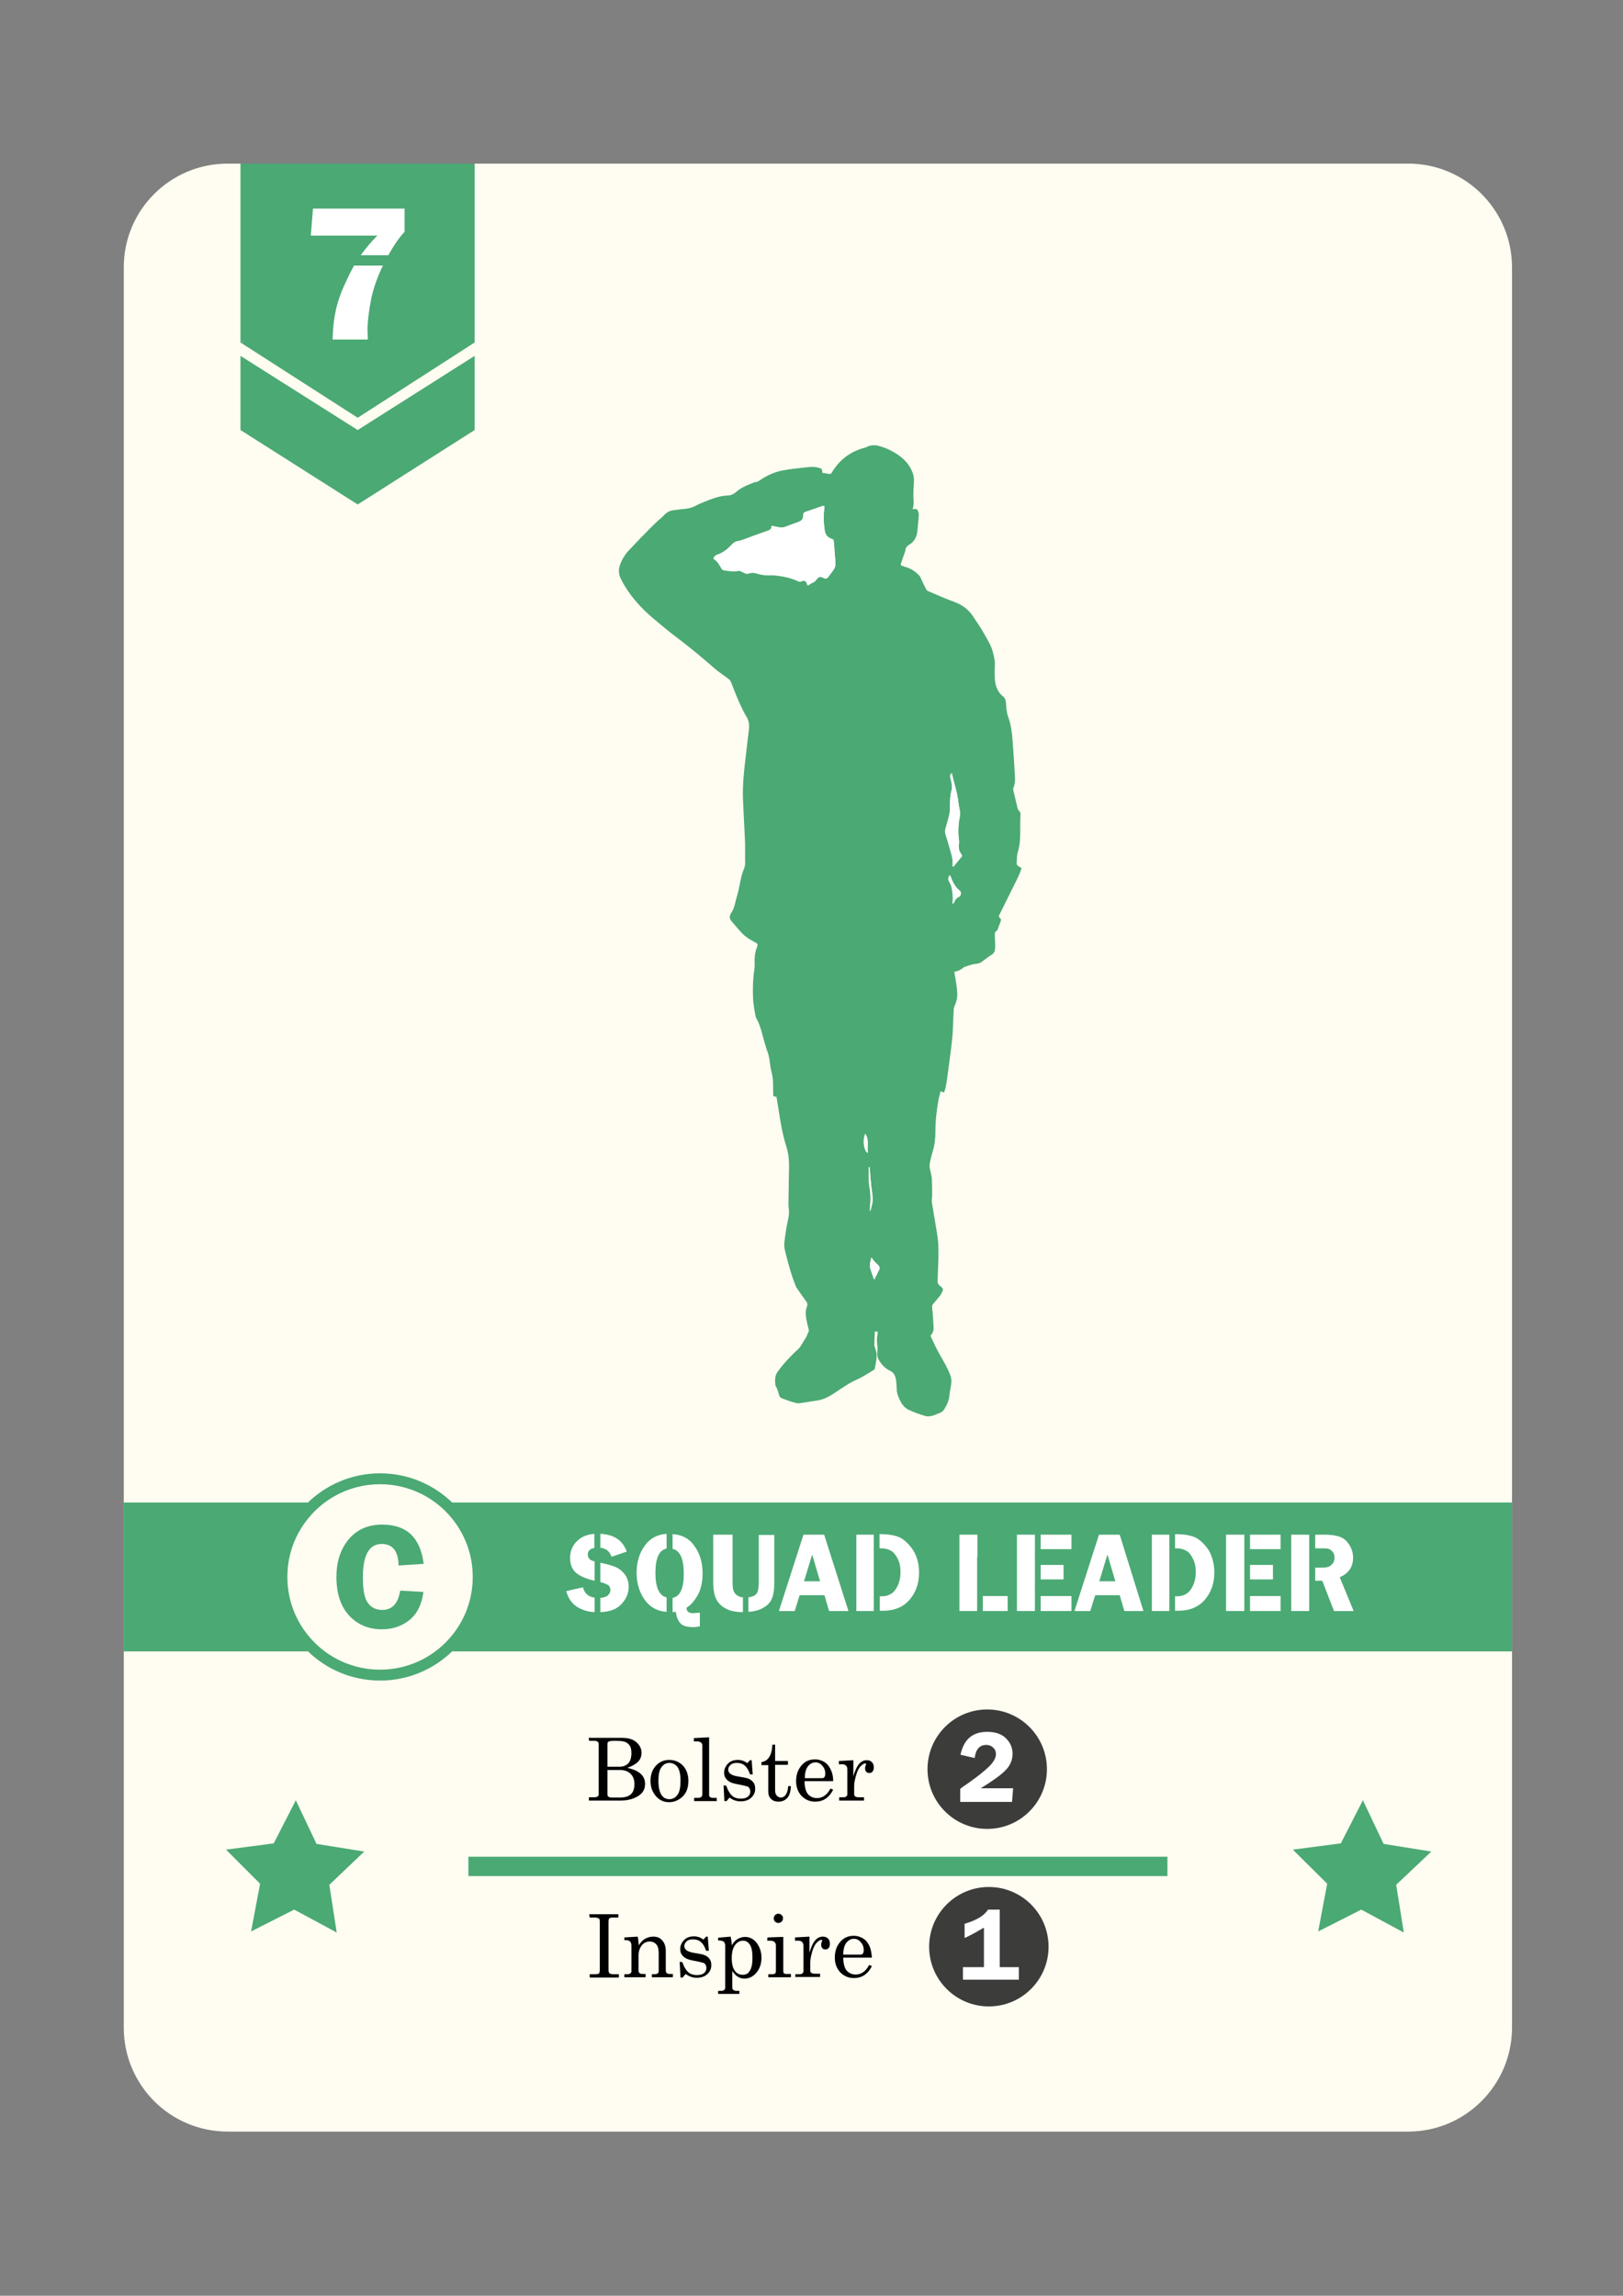 <?xml version="1.0" encoding="utf-8"?>
<!-- Generator: Adobe Illustrator 25.2.1, SVG Export Plug-In . SVG Version: 6.00 Build 0)  -->
<svg version="1.1" id="Layer_1" xmlns="http://www.w3.org/2000/svg" xmlns:xlink="http://www.w3.org/1999/xlink" x="0px" y="0px"
	 viewBox="0 0 595.3 841.9" style="enable-background:new 0 0 595.3 841.9;" xml:space="preserve">
<rect x="0" y="0" width="595.3" height="841.9" fill="#808080" stroke="none"/>
<style type="text/css">
	.st0{fill:#C6C6C6;}
	.st1{fill:#FFFCF1;}
	.st2{fill:#4BA974;}
	.st3{fill:#3C3C3B;}
	.st4{fill:#FFFFFF;}
	.st5{fill:#FFFCF1;stroke:#4BA974;stroke-width:4;stroke-miterlimit:10;}
</style>
<rect x="278.4" y="581.3" class="st0" width="4.2" height="7.2"/>
<path class="st1" d="M516.5,781.7h-433c-21.1,0-38.1-17.1-38.1-38.1V98.2C45.3,77.1,62.4,60,83.5,60h433c21.1,0,38.1,17.1,38.1,38.1
	v645.4C554.6,764.6,537.5,781.7,516.5,781.7z"/>
<rect x="45.3" y="551" class="st2" width="509.3" height="54.6"/>
<polygon class="st2" points="174.1,60 174.1,125.6 131.2,153.2 88.2,125.6 88.2,60 "/>
<polygon class="st0" points="88.5,125.3 89.1,125.3 89.1,125.6 "/>
<rect x="128.9" y="108.6" class="st2" width="4.6" height="24.1"/>
<rect x="171.8" y="680.9" class="st2" width="256.4" height="7.1"/>
<g>
	<path d="M215.9,637.3H228c2.4,0,4.2,0.5,5.4,1.6c1.2,1,1.9,2.3,1.9,3.9c0,1.3-0.4,2.4-1.3,3.3c-0.9,0.9-2.2,1.6-3.9,2.2
		c2.2,0.5,3.8,1.2,4.9,2.2s1.6,2.2,1.6,3.7c0,1.2-0.3,2.2-0.9,3s-1.6,1.6-3.1,2.2c-1.4,0.6-3.1,0.9-4.9,0.9H216v-1.2h1.9
		c0.6,0,1-0.1,1.3-0.3s0.4-0.4,0.4-0.6v-18.5c0-0.4-0.1-0.8-0.4-1s-0.6-0.3-1.1-0.3h-2L215.9,637.3L215.9,637.3z M222.8,647.9h4.4
		c1.3,0,2.4-0.4,3.2-1.2s1.2-2.1,1.2-3.9c0-1.1-0.2-2-0.6-2.6s-0.9-1.1-1.7-1.4c-0.7-0.3-2-0.4-3.8-0.4c-1.3,0-2,0.1-2.3,0.3
		s-0.4,0.5-0.4,1L222.8,647.9L222.8,647.9z M222.8,649.1v8.9c0,0.4,0.1,0.7,0.4,0.9c0.2,0.2,0.7,0.3,1.3,0.3h2.8
		c1.9,0,3.2-0.4,4.1-1.2c0.9-0.8,1.3-2.1,1.3-3.8c0-1.6-0.5-2.8-1.4-3.7s-2.2-1.4-3.8-1.4H222.8z"/>
	<path d="M245.5,645.4c2,0,3.6,0.7,5,2.1c1.3,1.4,2,3.3,2,5.6c0,1.6-0.3,3-0.9,4.1c-0.6,1.1-1.4,2-2.6,2.7s-2.3,1-3.6,1
		c-1.9,0-3.5-0.7-4.8-2.2s-2-3.3-2-5.6s0.7-4.2,2-5.6C241.9,646.1,243.5,645.4,245.5,645.4z M245.5,646.5c-1.2,0-2.1,0.5-2.9,1.6
		s-1.1,2.7-1.1,5s0.4,4,1.1,5.1c0.7,1.1,1.7,1.6,2.9,1.6s2.2-0.5,3-1.6s1.1-2.8,1.1-5.3c0-2.3-0.4-3.9-1.1-4.9
		C247.7,647,246.7,646.5,245.5,646.5z"/>
	<path d="M260.1,637.1v21.2c0,0.3,0.1,0.5,0.3,0.7c0.3,0.2,0.6,0.3,1,0.3h1.5v1.2h-8.3v-1.2h1.5c0.5,0,0.8-0.1,1.1-0.3
		c0.2-0.2,0.4-0.5,0.4-1v-17.8c0-0.5-0.1-0.9-0.4-1.1c-0.4-0.3-0.9-0.5-1.4-0.5h-1.3v-1.2L260.1,637.1z"/>
	<path d="M266.4,654.9c0.6,1.8,1.4,3,2.2,3.7s1.9,1,3.1,1c1.1,0,2-0.2,2.6-0.7s0.9-1.1,0.9-1.9c0-0.4-0.1-0.8-0.3-1.2
		c-0.2-0.3-0.5-0.6-0.9-0.7s-1.4-0.4-3.1-0.7c-1.6-0.3-2.7-0.6-3.3-1c-0.6-0.3-1.1-0.8-1.5-1.4s-0.5-1.3-0.5-2c0-1.1,0.4-2,1.1-2.9
		c0.9-1.1,2.2-1.7,3.9-1.7c1.3,0,2.5,0.4,3.5,1.2l1-1.1h0.6l0.4,5.2h-1c-0.5-1.5-1.1-2.5-1.9-3.2s-1.8-1-2.9-1c-1,0-1.8,0.2-2.3,0.7
		c-0.6,0.5-0.9,1.1-0.9,1.8c0,0.6,0.3,1.1,0.8,1.5s1.5,0.8,3,1c1.7,0.3,2.9,0.5,3.4,0.7c0.9,0.3,1.5,0.8,2,1.4s0.7,1.4,0.7,2.4
		c0,1.3-0.5,2.4-1.5,3.3s-2.3,1.3-3.9,1.3c-1.5,0-2.8-0.5-4-1.4l-1.1,1.3h-0.8l-0.3-5.8L266.4,654.9L266.4,654.9z"/>
	<path d="M283.3,639.8h1v6h4.7v1.4h-4.7v9.4c0,0.8,0.2,1.4,0.6,1.9c0.4,0.4,0.9,0.7,1.5,0.7c0.7,0,1.3-0.3,1.8-1s0.8-1.7,0.9-3.2h1
		c-0.1,2-0.5,3.4-1.3,4.3c-0.8,0.9-1.9,1.4-3.2,1.4c-1.2,0-2.1-0.3-2.8-1c-0.7-0.7-1-1.5-1-2.6v-9.8h-2.5v-1.1
		c1.2-0.2,2-0.7,2.6-1.5C282.8,643.5,283.2,641.9,283.3,639.8z"/>
	<path d="M305.6,653.2h-10.5c0,2.2,0.5,3.8,1.2,4.7c0.9,1,2,1.5,3.4,1.5c2,0,3.7-1.2,4.9-3.5l1,0.4c-1.5,3-3.7,4.4-6.6,4.4
		c-2,0-3.6-0.7-5-2.1c-1.3-1.4-2-3.2-2-5.4c0-2.4,0.7-4.3,2-5.8s2.9-2.2,4.9-2.2c1.4,0,2.6,0.4,3.7,1.1c1,0.7,1.8,1.8,2.3,3.1
		C305.4,650.5,305.6,651.8,305.6,653.2z M295.2,652.1h6.3c0.4,0,0.7-0.1,0.9-0.4s0.3-0.7,0.3-1.3c0-1.2-0.4-2.1-1.1-2.9
		c-0.7-0.8-1.5-1.2-2.5-1.2c-1.1,0-2,0.5-2.8,1.5C295.6,648.7,295.2,650.2,295.2,652.1z"/>
	<path d="M307.7,645.8l5.3-0.3v5.9c0.6-2,1.2-3.4,2-4.4s1.8-1.5,2.9-1.5c0.8,0,1.4,0.2,1.9,0.7s0.7,1.1,0.7,2c0,0.7-0.2,1.2-0.5,1.5
		c-0.3,0.4-0.7,0.5-1.2,0.5s-0.9-0.2-1.1-0.5c-0.3-0.3-0.4-0.7-0.4-1.3c0-0.3,0.1-0.7,0.2-1c0.2-0.3,0.2-0.4,0.2-0.5
		c0-0.2-0.1-0.2-0.3-0.2c-0.4,0-0.9,0.2-1.5,0.8c-0.8,0.7-1.3,1.7-1.7,2.9c-0.6,1.9-0.9,3.4-0.9,4.5v3.1c0,0.3,0.1,0.6,0.4,0.8
		s0.7,0.3,1.3,0.3h1.9v1.2h-9.1v-1.2h1.5c0.5,0,0.9-0.1,1.1-0.3s0.4-0.4,0.4-0.7V649c0-0.7-0.1-1.2-0.5-1.5
		c-0.3-0.3-0.7-0.5-1.3-0.5h-1.3V645.8L307.7,645.8z"/>
</g>
<circle class="st3" cx="362.1" cy="648.8" r="21.9"/>
<g>
	<path class="st4" d="M371.6,655.8l-0.4,5h-19V656c0.6-0.5,1.6-1.2,3.1-2.2c3.5-2.5,6-4.5,7.6-6.1s2.4-3.1,2.4-4.4
		c0-1-0.3-1.8-1-2.4c-0.6-0.6-1.5-1-2.5-1c-2.5,0-3.9,1.6-4.3,4.8l-5.2-1.2c1.2-5.6,4.4-8.4,9.8-8.4c3,0,5.3,0.8,6.9,2.4
		s2.4,3.5,2.4,5.6c0,2.2-0.8,4.3-2.5,6c-1.7,1.8-4.8,4-9.2,6.7L371.6,655.8L371.6,655.8z"/>
</g>
<polygon class="st2" points="123.5,708.7 107.9,700.3 92.1,708.3 95.4,690.8 82.9,678.3 100.4,676 108.5,660.2 116.1,676.2 
	133.6,679 120.8,691.2 "/>
<polygon class="st2" points="514.9,708.7 499.3,700.3 483.5,708.3 486.8,690.8 474.2,678.3 491.8,676 499.9,660.2 507.5,676.2 
	525,679 512.1,691.2 "/>
<polygon class="st2" points="174.1,130.5 174.1,157.7 131.2,185 88.2,157.7 88.2,130.5 131.2,157.7 "/>
<path class="st2" d="M319.9,163.3c0.5,0,1,0,1.5,0c2.2,0.5,4.4,1.3,6.4,2.5c2.4,1.4,4.6,3.1,6,5.6c1,1.7,1.6,3.5,1.4,5.5
	c-0.1,1.8-0.2,3.6-0.2,5.3c0.1,1.4,0.3,2.8-0.2,4.2c0,0.1,0,0.2,0,0.3c0.1,0,0.2,0,0.3,0c1.2-0.2,1.5,0.1,1.8,1.3
	c0.1,0.3,0.1,0.6,0.1,0.9c-0.2,2.1-0.3,4.3-0.6,6.4c-0.3,1.9-1.3,3.6-3,4.5c-0.8,0.5-1.2,1.1-1.3,1.9c-0.1,0.3-0.1,0.6-0.2,0.8
	c-0.5,1.3-0.9,2.7-1.4,4c-0.2,0.5-0.2,0.9,0.4,1c0.5,0.1,1,0.4,1.5,0.5c1.9,0.6,3.5,1.7,4.8,3.1c0.1,0.1,0.2,0.3,0.3,0.4
	c0.7,1.6,1.4,3.1,2.2,4.6c0.1,0.3,0.5,0.6,0.8,0.7c3.2,1.4,6.4,2.8,9.7,4c2.6,1,4.8,2.5,6.4,4.8c1.5,2.2,3,4.4,4.3,6.7
	s2.8,4.6,3.4,7.3c0.3,1.4,0.7,2.8,0.6,4.3c-0.1,1.7-0.1,3.5,0,5.2c0.2,2.5,1,4.7,3,6.3c0.8,0.6,1,1.5,1.1,2.5c0.1,1.7,0.2,3.5,0.8,5
	c1,2.8,1.4,5.7,1.6,8.7c0.3,4,0.6,8,0.8,12c0.1,1.8,0.3,3.6-0.5,5.3c-0.1,0.3-0.1,0.7,0,1c0.5,2.1,1,4.3,1.5,6.4
	c0.1,0.4,0.4,0.9,0.7,1.2c0.3,0.3,0.4,0.6,0.4,1.1c-0.1,1.9-0.1,3.7-0.1,5.6c0,2.7,0,5.3-0.8,8c-0.5,1.4-0.4,3-0.5,4.5
	c0,0.2,0.2,0.5,0.4,0.8c0.1,0.1,0.4,0.2,0.5,0.3c0.9,0.4,1,0.6,0.6,1.5c-0.4,1-0.8,2-1.3,3c-2.2,4.4-4.4,8.9-6.6,13.3
	c-0.2,0.4-0.2,0.7,0.2,1c0.4,0.3,0.5,0.6,0.4,1.1c-0.4,1.1-0.8,2.2-1.2,3.2c-0.1,0.3-0.5,0.5-0.7,0.8c-0.1,0.1-0.3,0.2-0.3,0.4
	c0,1.2,0,2.4,0.1,3.6c0,0.9,0.1,1.9-0.1,2.8c-0.1,0.5-0.4,0.9-0.7,1.3c-0.3,0.3-0.8,0.5-1.1,0.7c-1,0.8-2.1,1.5-3.1,2.3
	c-0.3,0.2-0.7,0.4-1.1,0.5c-0.7,0.2-1.4,0.2-2,0.3c-0.8,0.2-1.6,0.5-2.5,0.8c-0.4,0.1-0.8,0.2-1.1,0.5c-0.9,0.7-1.9,1.3-3.1,1.4
	c0,0,0,0-0.1,0.1c0,0.3,0,0.7,0.1,1.1c0.4,2.2,0.8,4.4,0.9,6.6c0.1,1.6-0.2,3-0.8,4.4c-0.3,0.6-0.5,1.2-0.5,1.9
	c-0.2,3.7-0.2,7.4-0.6,11.1c-0.5,4.7-1.2,9.3-1.8,14c-0.2,1.4-0.4,2.8-0.8,4.2c-0.3,1.1-0.4,1.1-1.4,0.5c0,0-0.1,0-0.2,0
	c-0.2,0.9-0.5,1.8-0.7,2.7c-0.7,3.9-1.2,7.9-1.2,11.9c0,2.4-0.2,4.8-0.9,7.1c-0.4,1.4-0.8,2.9-1.1,4.3c-0.1,0.6-0.2,1.3-0.1,1.9
	c0.2,1.4,0.7,2.8,0.8,4.2c0.1,2,0.1,4,0.1,6c0,0.9-0.2,1.7-0.1,2.6c0.5,3.2,1.1,6.4,1.6,9.6c0.4,2.4,0.8,4.8,0.8,7.2
	c0.1,4.1-0.2,8.1-0.3,12.2c0,0.6,0.2,1,0.6,1.4c0.3,0.2,0.6,0.5,0.9,0.8c0.5,0.4,0.6,0.9,0.3,1.4c-0.3,0.7-0.6,1.3-1.1,1.9
	c-0.8,1-1.6,1.9-2.4,2.9c-0.2,0.2-0.3,0.5-0.3,0.8c0,0.8,0.1,1.5,0.2,2.3c0.1,1.6,0.2,3.1,0.3,4.7c0.1,1.3,0,2.6-1,3.6
	c-0.1,0.1-0.1,0.3,0,0.4c1,2.1,1.9,4.2,3.1,6.3c1.4,2.5,2.9,4.9,3.9,7.5c0.5,1.2,0.7,2.3,0.5,3.6c-0.2,1.5-0.6,3.1-0.7,4.6
	c-0.2,1.7-0.9,3.2-1.8,4.6c-0.4,0.7-1,1.2-1.8,1.5c-0.9,0.3-1.8,0.8-2.7,1c-0.8,0.2-1.7,0.3-2.4,0.1c-2-0.6-4.1-1.3-6-2.2
	c-1.4-0.6-2.4-1.7-3.1-3c-0.8-1.5-1.5-3.1-1.5-4.9c0-0.9-0.1-1.9-0.2-2.8c-0.2-1.6-0.7-3-2.2-3.7c-1.8-0.8-3.1-2.2-4.1-3.9
	c-0.6-1-0.7-2-0.6-3.1c0.1-0.8,0.1-1.6,0-2.3c-0.2-1.4-0.2-2.8,0.1-4.2c0.2-0.8,0-1-1-0.9c-0.1,1.6-0.2,3.2-0.2,4.8
	c0,0.5,0.2,1.1,0.4,1.6c0.1,0.5,0.3,1,0.4,1.5c0.2,1.9-0.3,3.7-0.6,5.6c0,0.2-0.2,0.4-0.3,0.5c-1.4,0.9-2.9,1.8-4.3,2.6
	c-1.4,0.8-3,1.4-4.4,2.2c-2.4,1.4-4.6,3-7,4.5c-1.6,1-3.3,1.7-5.2,2c-1.5,0.2-3,0.5-4.5,0.7c-1.1,0.1-2.2,0.5-3.2,0.2
	c-1.8-0.4-3.5-1.1-5.2-1.7c-0.6-0.2-0.9-0.7-1.1-1.4c-0.2-0.8-0.4-1.5-0.7-2.2c-0.2-0.5-0.6-0.9-0.6-1.4c-0.2-1.6-0.2-3.3,0.8-4.7
	c2.2-3.1,4.9-5.9,7.7-8.5c0.3-0.3,0.6-0.6,0.8-1c0.5-0.8,0.9-1.5,1.4-2.3c0.1-0.2,0.3-0.4,0.4-0.6c0.4-0.7,0.7-1.5,1-2.2
	c0.1-0.2,0.2-0.4,0.2-0.6c-0.2-1-0.5-1.9-0.7-2.9c-0.4-2-0.8-3.9,0-5.9c0.3-0.8,0.1-1.4-0.4-2c-1.1-1.5-2.2-3.1-3.3-4.7
	c-0.2-0.3-0.4-0.6-0.5-1c-1.7-4.2-2.8-8.5-3.9-12.9c-0.2-0.9-0.3-2-0.2-2.9c0.2-1.9,0.5-3.7,0.8-5.6c0.4-2.3,1.2-4.6,0.8-7
	c-0.1-0.6-0.1-1.2-0.1-1.8c0.1-4.1,0.1-8.2,0.2-12.3c0.1-2.8-0.1-5.6-0.9-8.2c-1.5-4.7-2.3-9.5-3-14.3c-0.2-1.4-0.5-2.8-0.7-4.2
	c-1.2-0.1-1.2-0.1-1.2-1.3c0-1.6,0-3.2-0.1-4.8c-0.1-1.3-0.4-2.6-0.7-3.8c-0.5-2.4-0.5-4.9-1.5-7.2c-0.2-0.5-0.3-1.1-0.5-1.6
	c-1.1-3.4-1.6-7-3.4-10.1c-0.1-0.3-0.2-0.6-0.3-0.9c-0.3-1.7-0.6-3.4-0.8-5.1c-0.2-3.2-0.2-6.4,0.1-9.6c0.2-1.6,0.5-3.2,0.4-4.9
	c-0.1-1.6,0.1-3,0.5-4.5c0.2-0.5,0.3-1,0.5-1.5s0-0.8-0.4-1.1c-1.5-0.8-3-1.6-4.3-2.7c-1.8-1.6-3.2-3.5-4.8-5.3
	c-0.8-0.9-0.8-2-0.1-3c0.6-0.9,1-1.9,1.3-3c0.5-2.3,1.3-4.5,1.7-6.8c0.4-2.1,0.8-4.2,1.6-6.2c0.5-1,0.6-2.2,0.5-3.3
	c0-0.7,0-1.4,0-2.2c0-1.3,0-2.5,0-3.8c-0.2-5.7-0.6-11.5-0.8-17.2c-0.1-4.3,0.3-8.6,0.8-12.9c0.5-4,0.9-7.9,1.4-11.9
	c0.2-1.7,0-3.2-0.9-4.7c-1-1.6-1.8-3.4-2.6-5.1c-1.1-2.4-2-4.9-3-7.4c-0.2-0.6-0.6-1.1-1.2-1.5c-1.6-1.2-3.3-2.3-4.8-3.6
	c-4.5-3.9-9-7.7-13.8-11.3c-3.1-2.3-6-4.8-8.9-7.2c-4.8-4.1-8.9-8.7-11.7-14.3c-0.9-1.7-1-3.4-0.4-5.2c0.7-2,1.8-3.8,3.2-5.3
	c2.9-3.1,5.9-6.2,8.9-9.2c1.3-1.3,2.8-2.5,4.1-3.8c0.9-1,2-1.6,3.4-1.8c1.1-0.1,2.2-0.3,3.3-0.4c1.7-0.1,3.4-0.4,5-1.3
	c0.7-0.4,1.6-0.8,2.4-1.1c3-1.2,6-2.5,9.3-2.6c1.1,0,2.1-0.5,2.9-1.2s1.7-1.3,2.6-1.8c1.3-0.7,2.7-1.2,4.1-1.8
	c0.2-0.1,0.5-0.1,0.7-0.1c0.4-0.1,0.8-0.2,1-0.4c2.7-1.9,5.6-3.3,8.9-3.9c2.8-0.5,5.5-0.8,8.3-1.1c1.6-0.2,3.1-0.3,4.7,0.1
	c1.3,0.4,1.4,0.5,1.4,1.8c0,0,0,0.1,0.1,0.1c0.8,0.1,1.7,0.3,2.5,0.4c0.5,0.1,0.7-0.2,0.9-0.5c2.9-4.9,7.2-8,12.8-9.3
	C317.9,163.7,318.9,163.5,319.9,163.3z M261.7,204.9c0.5,0.4,1.1,0.8,1.5,1.3c0.5,0.6,0.9,1.3,1.3,2c0.3,0.5,0.7,0.9,1.2,0.9
	c1.1,0.1,2.2,0.3,3.4,0.4c0.3,0,0.7-0.1,1-0.1c0.4,0,0.8-0.2,1.2-0.1c0.7,0.2,1.3,0.6,2,0.9c0.3,0.1,0.8,0.2,1.1,0.1
	c1-0.3,2-0.4,3-0.1c1.8,0.6,3.6,0.8,5.5,0.7c0.7-0.1,1.4,0,2,0.1c2.7,0.4,5.4,0.9,7.9,2.1c0.4,0.2,0.8,0.2,1.2,0c1-0.5,1.7-0.1,2,1
	c0.1,0.5,0.4,0.6,0.8,0.3c0.3-0.2,0.5-0.5,0.9-0.6c0.9-0.3,1.5-0.9,2-1.6c0.6-0.8,1.3-0.9,2.2-0.4c0.9,0.5,1.4,0.4,2-0.4
	c0.7-0.9,1.5-1.9,2.1-2.9c0.2-0.4,0.4-0.9,0.4-1.4c0-0.9,0-1.7-0.1-2.6c-0.1-2-0.3-4.1-0.5-6.1c0-0.4-0.2-0.7-0.7-0.8
	c-1.5-0.5-2.4-1.5-2.6-3.1c-0.4-2.8-0.5-5.7-0.1-8.5c0.1-0.4-0.1-0.5-0.4-0.5c-0.2,0-0.4,0.1-0.5,0.1c-2,0.7-4.1,1.4-6.1,2.1
	c-0.6,0.2-0.8,0.5-0.8,1.2c0,1.4-0.5,2-1.8,2.5c-1.5,0.6-3.1,1.1-4.6,1.7c-0.9,0.4-1.7,0.4-2.6,0.2c-0.8-0.2-1.7-0.3-2.6-0.5
	c0,1.3-0.8,1.6-1.7,1.9c-2.9,1-5.9,2.1-8.8,3.2c-0.4,0.1-0.9,0.3-1.3,0.4c-1.1,0.1-2,0.5-2.8,1.4c-1.6,1.7-3.4,3.1-5.6,3.8
	C262.2,203.8,261.8,204.3,261.7,204.9z M349.1,283.5c-0.6,0.8-0.7,0.9-0.5,1.7c0.4,1.5,0.8,3.1,0.4,4.6c-0.6,2.1-0.5,4.3-0.6,6.5
	c0,0.8,0,1.6-0.2,2.3c-0.4,1.8-0.9,3.5-1.4,5.2c-0.2,0.7-0.2,1.3,0,2c0.6,2.1,1.3,4.3,1.9,6.4c0.5,1.7,0.9,3.4,0.7,5.1
	c0,0.1,0,0.2,0.1,0.3c0.1,0,0.1,0.1,0.2,0.1c1.1-1.3,2.1-2.6,3.2-3.9c-0.1-0.2-0.2-0.4-0.3-0.6c-0.8-1-1-2.2-0.9-3.5
	c0.1-0.7,0.1-1.4,0-2c-0.4-2.7-0.3-5.4,0.3-8.1c0.2-0.9,0.2-1.8,0-2.7c-0.2-0.9-0.4-1.9-0.5-2.9
	C351.1,290.5,349.9,287.1,349.1,283.5z M349.4,331.4c0,0,0.1,0,0.2,0c0.2-0.2,0.4-0.5,0.5-0.7c0.3-0.9,0.9-1.5,1.7-1.8
	c0.7-0.3,0.9-1.7,0.4-2.1c-1.5-1.2-2.5-2.7-3.1-4.4c-0.2-0.5-0.4-0.9-0.6-1.4c-0.6,0.7-0.7,1.4-0.4,2.2c0.4,0.8,0.8,1.5,1,2.3
	c0.3,1.7,0.6,3.4,0.4,5.2C349.3,330.9,349.4,331.1,349.4,331.4z M319.6,461.1c-0.2,0.9-0.4,1.6-0.5,2.4c-0.1,0.5-0.1,1.1,0.1,1.6
	c0.4,1.2,0.8,2.4,1.2,3.5c0.1,0.2,0.2,0.3,0.3,0.6c0.7-1.3,1.3-2.5,1.8-3.7c0.3-0.6,0-1.1-0.4-1.6c-0.5-0.5-1-0.9-1.4-1.4
	C320.4,462.1,320,461.6,319.6,461.1z M318.9,428c-0.1,0-0.2,0-0.3,0c0,1.2,0,2.5,0,3.7c0,1,0.1,2.1,0.2,3.1c0.4,2.1,0.6,4.2,0.4,6.4
	c-0.1,0.9-0.1,1.9-0.2,2.8c0.1,0,0.1,0,0.2,0c0.2-0.9,0.5-1.8,0.7-2.8c0.3-1.6,0-3.1-0.2-4.7c-0.3-2.4-0.4-4.9-0.7-7.3
	C319.1,428.8,319,428.4,318.9,428z M317.4,415.8c-1.1,2.2-0.5,6.4,0.9,7C318,420.4,318.8,418,317.4,415.8z"/>
<path class="st4" d="M261.7,204.9c0.1-0.6,0.5-1.1,1.1-1.3c2.2-0.7,4.1-2.1,5.6-3.8c0.8-0.9,1.6-1.3,2.8-1.4c0.4,0,0.9-0.2,1.3-0.4
	c2.9-1.1,5.9-2.1,8.8-3.2c0.9-0.3,1.8-0.6,1.7-1.9c0.9,0.2,1.8,0.3,2.6,0.5c0.9,0.2,1.7,0.1,2.6-0.2c1.5-0.6,3-1.2,4.6-1.7
	c1.3-0.5,1.8-1.1,1.8-2.5c0-0.6,0.2-0.9,0.8-1.2c2-0.7,4.1-1.4,6.1-2.1c0.2-0.1,0.4-0.1,0.5-0.1c0.3,0,0.5,0.1,0.4,0.5
	c-0.4,2.8-0.4,5.7,0.1,8.5c0.2,1.5,1.2,2.6,2.6,3.1c0.5,0.1,0.6,0.4,0.7,0.8c0.2,2,0.3,4.1,0.5,6.1c0.1,0.9,0.1,1.7,0.1,2.6
	c0,0.5-0.2,1-0.4,1.4c-0.7,1-1.4,1.9-2.1,2.9c-0.6,0.8-1.1,0.9-2,0.4s-1.6-0.4-2.2,0.4c-0.5,0.7-1.1,1.3-2,1.6
	c-0.3,0.1-0.6,0.4-0.9,0.6c-0.5,0.3-0.7,0.2-0.8-0.3c-0.3-1.1-1-1.5-2-1c-0.4,0.2-0.8,0.2-1.2,0c-2.5-1.2-5.2-1.8-7.9-2.1
	c-0.7-0.1-1.4-0.1-2-0.1c-1.9,0.1-3.7-0.1-5.5-0.7c-1-0.3-2-0.3-3,0.1c-0.3,0.1-0.7,0-1.1-0.1c-0.7-0.3-1.3-0.7-2-0.9
	c-0.4-0.1-0.8,0-1.2,0.1c-0.3,0-0.7,0.1-1,0.1c-1.1-0.1-2.2-0.2-3.4-0.4c-0.6-0.1-1-0.4-1.2-0.9c-0.4-0.7-0.8-1.4-1.3-2
	C262.9,205.7,262.3,205.4,261.7,204.9z"/>
<path class="st4" d="M349.1,283.5c0.8,3.6,2,7,2.4,10.7c0.1,1,0.3,1.9,0.5,2.9c0.2,0.9,0.2,1.8,0,2.7c-0.5,2.7-0.6,5.4-0.3,8.1
	c0.1,0.7,0.1,1.4,0,2c-0.2,1.3,0.1,2.5,0.9,3.5c0.1,0.2,0.2,0.4,0.3,0.6c-1.1,1.3-2.1,2.6-3.2,3.9c-0.1,0-0.1-0.1-0.2-0.1
	c0-0.1-0.1-0.2-0.1-0.3c0.2-1.8-0.2-3.4-0.7-5.1c-0.6-2.1-1.2-4.3-1.9-6.4c-0.2-0.7-0.2-1.3,0-2c0.5-1.7,1-3.5,1.4-5.2
	c0.2-0.8,0.2-1.6,0.2-2.3c0.1-2.2,0-4.4,0.6-6.5c0.4-1.6,0-3.1-0.4-4.6C348.4,284.3,348.4,284.2,349.1,283.5z"/>
<path class="st4" d="M349.4,331.4c0-0.3,0-0.6,0-0.8c0.2-1.8-0.1-3.5-0.4-5.2c-0.1-0.8-0.6-1.5-1-2.3s-0.2-1.5,0.4-2.2
	c0.2,0.5,0.5,0.9,0.6,1.4c0.7,1.7,1.6,3.2,3.1,4.4c0.5,0.4,0.3,1.9-0.4,2.1c-0.9,0.4-1.4,1-1.7,1.8c-0.1,0.3-0.3,0.5-0.5,0.7
	C349.5,331.4,349.4,331.4,349.4,331.4z"/>
<path class="st4" d="M319.6,461.1c0.4,0.5,0.7,1.1,1.1,1.5c0.4,0.5,1,1,1.4,1.4c0.5,0.4,0.7,1,0.4,1.6c-0.6,1.2-1.2,2.3-1.8,3.7
	c-0.2-0.3-0.3-0.5-0.3-0.6c-0.4-1.2-0.9-2.4-1.2-3.5c-0.1-0.5-0.1-1-0.1-1.6C319.2,462.7,319.5,461.9,319.6,461.1z"/>
<path class="st4" d="M318.9,428c0.1,0.4,0.1,0.8,0.2,1.2c0.2,2.4,0.3,4.9,0.7,7.3c0.2,1.6,0.5,3.1,0.2,4.7c-0.2,0.9-0.5,1.9-0.7,2.8
	c-0.1,0-0.1,0-0.2,0c0.1-0.9,0.1-1.9,0.2-2.8c0.2-2.1-0.1-4.3-0.4-6.4c-0.2-1-0.2-2.1-0.2-3.1c0-1.2,0-2.5,0-3.7
	C318.7,428,318.8,428,318.9,428z"/>
<path class="st4" d="M317.4,415.8c1.5,2.2,0.6,4.7,0.9,7C316.8,422.1,316.3,417.9,317.4,415.8z"/>
<g>
	<path class="st4" d="M148.4,76.5V85c-2.2,2.3-4.6,5.9-7.1,10.7s-4.3,9.6-5.2,14.2s-1.3,8.3-1.3,11c0,0.8,0.1,2,0.1,3.6H122
		c0.1-3.8,0.4-7.2,1.1-10.3c0.6-3.1,1.8-6.7,3.7-10.7c1.8-4,3.6-7.3,5.5-9.9s3.9-5,6.1-7.2H114l0.8-9.9L148.4,76.5L148.4,76.5z"/>
</g>
<g>
	<g>
		<path d="M216.1,702h10.7v1.2H225c-0.8,0-1.3,0.1-1.5,0.3s-0.3,0.6-0.3,1.3v17.5c0,0.7,0.1,1.1,0.3,1.3s0.7,0.4,1.4,0.4h2.1v1.2
			h-10.7V724h2c0.7,0,1.2-0.1,1.4-0.3s0.3-0.7,0.3-1.4v-17.5c0-0.7-0.1-1.1-0.3-1.2c-0.3-0.2-0.8-0.4-1.6-0.4h-1.8L216.1,702
			L216.1,702z"/>
		<path d="M229,710.5l4.9-0.3c0.2,0.9,0.3,2,0.4,3.2c0.7-1.1,1.4-1.9,2.3-2.4s1.9-0.8,3-0.8c1,0,1.8,0.2,2.4,0.6s1.2,1,1.6,1.8
			c0.4,0.8,0.6,1.8,0.6,2.8v7.1c0,0.5,0.1,0.9,0.4,1.1c0.2,0.2,0.6,0.3,1.2,0.3h1v1.2h-7.7V724h0.7c0.7,0,1.2-0.1,1.4-0.3
			c0.3-0.2,0.4-0.5,0.4-1v-6.3c0-1.4-0.2-2.4-0.6-3c-0.6-0.9-1.5-1.4-2.7-1.4s-2.2,0.5-2.9,1.4s-1.2,2.2-1.2,3.7v5.4
			c0,0.5,0.1,0.9,0.4,1.1c0.2,0.2,0.6,0.3,1.2,0.3h1v1.2H229V724h1c0.5,0,0.9-0.1,1.2-0.3s0.4-0.5,0.4-0.8v-9.5
			c0-0.6-0.2-1.1-0.5-1.4s-0.8-0.5-1.5-0.5H229V710.5z"/>
		<path d="M250.3,719.6c0.6,1.8,1.4,3,2.2,3.7s1.9,1,3.1,1c1.1,0,2-0.2,2.6-0.7s0.9-1.1,0.9-1.9c0-0.4-0.1-0.8-0.3-1.2
			c-0.2-0.3-0.5-0.6-0.9-0.7s-1.4-0.4-3.1-0.7c-1.6-0.3-2.7-0.6-3.3-1c-0.6-0.3-1.1-0.8-1.5-1.4s-0.5-1.3-0.5-2c0-1.1,0.4-2,1.1-2.9
			c0.9-1.1,2.2-1.7,3.9-1.7c1.3,0,2.5,0.4,3.5,1.2l1-1.1h0.6l0.4,5.2h-1c-0.5-1.5-1.1-2.5-1.9-3.2s-1.8-1-2.9-1
			c-1,0-1.8,0.2-2.3,0.7c-0.6,0.5-0.9,1.1-0.9,1.8c0,0.6,0.3,1.1,0.8,1.5s1.5,0.8,3,1c1.7,0.3,2.9,0.5,3.4,0.7
			c0.9,0.3,1.5,0.8,2,1.4s0.7,1.4,0.7,2.4c0,1.3-0.5,2.4-1.5,3.3s-2.3,1.3-3.9,1.3c-1.4,0-2.8-0.5-4-1.4l-1.1,1.3h-0.8l-0.3-5.8
			L250.3,719.6L250.3,719.6z"/>
		<path d="M268,710.2c0.2,1.1,0.4,2.2,0.4,3.2c0.7-1.2,1.5-2,2.3-2.4s1.6-0.7,2.6-0.7s2,0.3,2.9,0.9c0.9,0.6,1.6,1.5,2.2,2.7
			s0.9,2.5,0.9,4c0,2.4-0.7,4.3-2.1,5.8c-1.1,1.2-2.5,1.9-4.1,1.9c-0.9,0-1.7-0.2-2.5-0.7s-1.4-1.2-2-2.1v5.9c0,0.5,0.1,0.8,0.3,1
			c0.3,0.2,0.7,0.4,1.2,0.4h1.1v1.1h-7.8v-1.1h1.1c0.5,0,0.9-0.1,1.1-0.3s0.4-0.5,0.4-0.8v-15.4c0-0.7-0.2-1.2-0.5-1.5
			s-1-0.5-2.1-0.5v-1L268,710.2z M272.5,711.7c-1.1,0-2.1,0.5-2.9,1.6s-1.2,2.7-1.2,4.8s0.4,3.6,1.1,4.6s1.7,1.5,2.9,1.5
			c1.1,0,2-0.4,2.5-1.3c0.8-1.1,1.1-2.8,1.1-4.9c0-2.3-0.3-3.9-1-4.9S273.6,711.7,272.5,711.7z"/>
		<path d="M281.5,710.5l5.8-0.2v12.6c0,0.3,0.1,0.6,0.2,0.7c0.2,0.2,0.5,0.3,0.9,0.3h1.7v1.2h-8.3V724h1.5c0.5,0,0.8-0.1,1-0.3
			s0.3-0.5,0.3-1v-9.2c0-0.6-0.2-1-0.5-1.3s-0.8-0.5-1.5-0.5h-1.2L281.5,710.5L281.5,710.5z M285.5,701.8c0.5,0,0.9,0.2,1.2,0.5
			c0.4,0.3,0.5,0.8,0.5,1.2c0,0.5-0.2,0.9-0.5,1.2s-0.8,0.5-1.2,0.5c-0.5,0-0.9-0.2-1.2-0.5c-0.4-0.3-0.5-0.8-0.5-1.2
			s0.2-0.9,0.5-1.2C284.6,702,285,701.8,285.5,701.8z"/>
		<path d="M291.6,710.5l5.3-0.3v5.9c0.6-2,1.2-3.4,2-4.4s1.8-1.5,2.9-1.5c0.8,0,1.4,0.2,1.9,0.7s0.7,1.1,0.7,2
			c0,0.7-0.2,1.2-0.5,1.5c-0.3,0.4-0.7,0.5-1.2,0.5s-0.9-0.2-1.1-0.5c-0.3-0.3-0.4-0.7-0.4-1.3c0-0.3,0.1-0.7,0.2-1
			c0.2-0.3,0.2-0.4,0.2-0.5c0-0.2-0.1-0.2-0.3-0.2c-0.4,0-0.9,0.2-1.5,0.8c-0.8,0.7-1.3,1.7-1.7,2.9c-0.6,1.9-0.9,3.4-0.9,4.5v3.1
			c0,0.3,0.1,0.6,0.4,0.8s0.7,0.3,1.3,0.3h1.9v1.2h-9.1v-1h1.5c0.5,0,0.9-0.1,1.1-0.3s0.4-0.4,0.4-0.7v-9.3c0-0.7-0.1-1.2-0.5-1.5
			c-0.3-0.3-0.7-0.5-1.3-0.5h-1.3V710.5L291.6,710.5z"/>
		<path d="M319.8,717.9h-10.5c0,2.2,0.5,3.8,1.2,4.7c0.9,1,2,1.5,3.4,1.5c2,0,3.7-1.2,4.9-3.5l1,0.4c-1.5,3-3.7,4.4-6.6,4.4
			c-2,0-3.6-0.7-5-2.1c-1.3-1.4-2-3.2-2-5.4c0-2.4,0.7-4.3,2-5.8s2.9-2.2,4.9-2.2c1.4,0,2.6,0.4,3.7,1.1c1,0.7,1.8,1.8,2.3,3.1
			C319.5,715.3,319.7,716.5,319.8,717.9z M309.3,716.8h6.3c0.4,0,0.7-0.1,0.9-0.4s0.3-0.7,0.3-1.3c0-1.2-0.4-2.1-1.1-2.9
			c-0.7-0.8-1.5-1.2-2.5-1.2c-1.1,0-2,0.5-2.8,1.5C309.7,713.4,309.3,714.9,309.3,716.8z"/>
	</g>
	<circle class="st3" cx="362.7" cy="713.9" r="21.9"/>
	<g>
		<path class="st4" d="M353.8,710.7v-5.2c4.4-1.3,7.2-3,8.6-5.2h4.3v21.1h7v4.6h-20.5v-4.6h7.7v-14.5
			C357.8,708.7,355.5,710,353.8,710.7z"/>
	</g>
</g>
<rect x="121" y="93.6" class="st2" width="24.2" height="3.8"/>
<path class="st4" d="M215.6,570.1c0,0.7,0.2,1.2,0.7,1.7c0.3,0.3,0.9,0.6,1.8,0.8v7.1c-3.1-0.7-5.3-1.7-6.7-2.8
	c-1.5-1.3-2.3-3.1-2.3-5.6s0.9-4.6,2.7-6.3c1.6-1.5,3.6-2.3,6.2-2.5v5.2C216.5,567.9,215.6,568.7,215.6,570.1z"/>
<path class="st4" d="M218.1,585.9v5.3c-2.5-0.1-4.6-0.8-6.4-1.9c-2-1.3-3.3-3.2-4-5.8l6.1-1.4C214.4,584.3,215.8,585.6,218.1,585.9z
	"/>
<path class="st4" d="M229.9,569l-5.6,1.9c-0.7-2-2-3.1-4.1-3.3v-5.1C225.2,562.7,228.4,564.9,229.9,569z"/>
<path class="st4" d="M230.6,581.9c0,2.5-1,4.7-2.9,6.6c-1.7,1.7-4.2,2.6-7.5,2.7V586c1.1-0.1,2-0.4,2.6-0.8c0.7-0.6,1.1-1.3,1.1-2.1
	s-0.3-1.5-1-1.9c-0.5-0.3-1.4-0.7-2.7-1v-7.1c2.6,0.5,4.4,1.1,5.7,1.6c1.3,0.6,2.4,1.5,3.4,2.8C230.2,578.9,230.6,580.3,230.6,581.9
	z"/>
<path class="st4" d="M254.2,591.6c0.5,0,1.3-0.1,2.5-0.2v5c-0.8,0.2-1.6,0.3-2.3,0.3c-2.5,0-4.2-0.5-5-1.6c-0.9-1.1-1.3-2.4-1.5-4
	c-0.4,0-0.8,0.1-1.2,0.1V586c2.8-0.6,4.1-3.5,4.1-8.9c0-5.5-1.4-8.5-4.1-9.1v-5.4c3.4,0.2,6.1,1.6,7.9,4.2c2.1,2.8,3.1,6.2,3.1,10.2
	c0,3.2-0.6,5.9-1.8,8s-2.6,3.7-4.1,4.6C251.8,590.9,252.6,591.6,254.2,591.6z"/>
<path class="st4" d="M240.4,576.8c0,5.4,1.4,8.4,4.1,9v5.3c-3.2-0.2-5.8-1.5-7.8-4.1c-2.1-2.8-3.2-6.2-3.2-10.2
	c0-3.9,1-7.3,3.1-10.1c1.9-2.6,4.5-4,7.9-4.2v5.4C241.8,568.4,240.4,571.4,240.4,576.8z"/>
<path class="st4" d="M284,562.8v17.4c0,2.8-0.3,4.9-1,6.3c-0.6,1.4-1.8,2.5-3.6,3.4c-1.3,0.7-3,1.1-4.9,1.2v-5.3
	c0.7-0.1,1.3-0.3,1.9-0.5c0.8-0.4,1.3-1,1.5-1.6c0.2-0.7,0.4-1.8,0.4-3.4v-17.4h5.7V562.8z"/>
<path class="st4" d="M272.5,585.8v5.4c-2.5,0-4.6-0.4-6.1-1.2c-1.6-0.8-2.8-1.9-3.6-3.4c-0.8-1.5-1.2-3.6-1.2-6.4v-17.4h7.1v17.4
	c0,1.5,0.1,2.6,0.4,3.3s0.8,1.3,1.5,1.7C271.2,585.6,271.8,585.7,272.5,585.8z"/>
<path class="st4" d="M302.3,562.8h-7.6l-9,28h5.8l1.8-5.8h9.1l1.7,5.8h7.1L302.3,562.8z M294.9,579.9l3-9.8l2.9,9.8H294.9z"/>
<rect x="314.1" y="562.8" class="st4" width="6.4" height="28"/>
<path class="st4" d="M337.1,576.7c0,4-1.2,7.3-3.5,10c-2.4,2.7-5.6,4-9.8,4h-1.1v-5.3h0.6c2.4,0,4.2-0.9,5.3-2.7
	c1.2-1.8,1.7-3.9,1.7-6.3c0-1.7-0.3-3.3-1-4.7s-1.5-2.5-2.5-3c-1-0.6-2.2-0.9-3.5-0.9h-0.7v-5.2l0,0c3.5,0,6.1,0.5,7.8,1.4
	c1.7,1,3.2,2.5,4.6,4.6C336.4,570.9,337.1,573.6,337.1,576.7z"/>
<rect x="360.5" y="585.3" class="st4" width="9.1" height="5.5"/>
<polygon class="st4" points="358.5,562.8 358.5,570.9 358.4,570.9 358.4,590.8 351.9,590.8 351.9,562.8 "/>
<rect x="381.7" y="562.8" class="st4" width="11.3" height="5.3"/>
<rect x="381.7" y="573.9" class="st4" width="8.4" height="5.3"/>
<rect x="381.7" y="585.3" class="st4" width="11.3" height="5.5"/>
<rect x="373" y="562.8" class="st4" width="6.6" height="28"/>
<path class="st4" d="M410.7,562.8h-7.6l-9,28h5.8l1.8-5.8h9l1.7,5.8h7L410.7,562.8z M403.2,579.9l3-9.8l2.9,9.8H403.2z"/>
<rect x="422.5" y="562.8" class="st4" width="6.4" height="28"/>
<path class="st4" d="M445.4,576.7c0,4-1.2,7.3-3.5,10c-2.4,2.7-5.6,4-9.8,4H431v-5.3h0.6c2.4,0,4.2-0.9,5.3-2.7
	c1.2-1.8,1.7-3.9,1.7-6.3c0-1.7-0.3-3.3-1-4.7s-1.5-2.5-2.5-3c-1-0.6-2.2-0.9-3.5-0.9H431v-5.2c3.5,0,6.1,0.5,7.8,1.4
	c1.7,1,3.2,2.5,4.6,4.6C444.7,570.9,445.4,573.6,445.4,576.7z"/>
<rect x="458.5" y="562.8" class="st4" width="11.2" height="5.3"/>
<rect x="458.5" y="585.3" class="st4" width="11.2" height="5.5"/>
<polygon class="st4" points="456.4,568.2 456.4,573.9 456.4,573.9 456.4,579.2 456.4,579.2 456.4,585.3 456.4,585.3 456.4,590.8 
	449.7,590.8 449.7,562.8 456.4,562.8 "/>
<rect x="458.5" y="573.9" class="st4" width="8.4" height="5.3"/>
<path class="st4" d="M496.5,590.8h-7.2l-4.3-11.1h-2.6v-4.8h1.9c1.3,0,2.3-0.1,2.9-0.3s1.1-0.6,1.6-1.2c0.5-0.6,0.7-1.4,0.7-2.2
	s-0.2-1.5-0.7-2.1s-1-1-1.5-1.1c-0.5-0.2-1.6-0.2-3.1-0.2h-1.8v-5h3.6c2.3,0,4.1,0.3,5.5,0.8s2.5,1.5,3.4,2.9s1.4,3,1.4,4.7
	c0,3.4-1.6,5.8-4.9,7.2L496.5,590.8z"/>
<polygon class="st4" points="480.2,579.7 480.2,590.8 473.6,590.8 473.6,562.8 480.2,562.8 "/>
<circle class="st5" cx="139.4" cy="578.3" r="36"/>
<g>
	<path class="st2" d="M155.4,573.5l-9.2,0.6c-0.1-5.3-2.2-7.9-6.2-7.9c-4.6,0-6.9,4.1-6.9,12.2c0,4.7,0.6,7.9,1.9,9.5
		c1.2,1.7,3,2.5,5.2,2.5c3.6,0,5.8-2.3,6.6-7.1l8.5,0.5c-0.6,4.5-2.2,7.9-5,10.2c-2.8,2.3-6.2,3.5-10.2,3.5c-4.9,0-9-1.7-12.1-5.1
		s-4.6-8.1-4.6-14.1c0-5.6,1.5-10.2,4.5-13.8c3-3.6,7.1-5.4,12.3-5.4C149.2,559.1,154.2,563.9,155.4,573.5z"/>
</g>
</svg>
